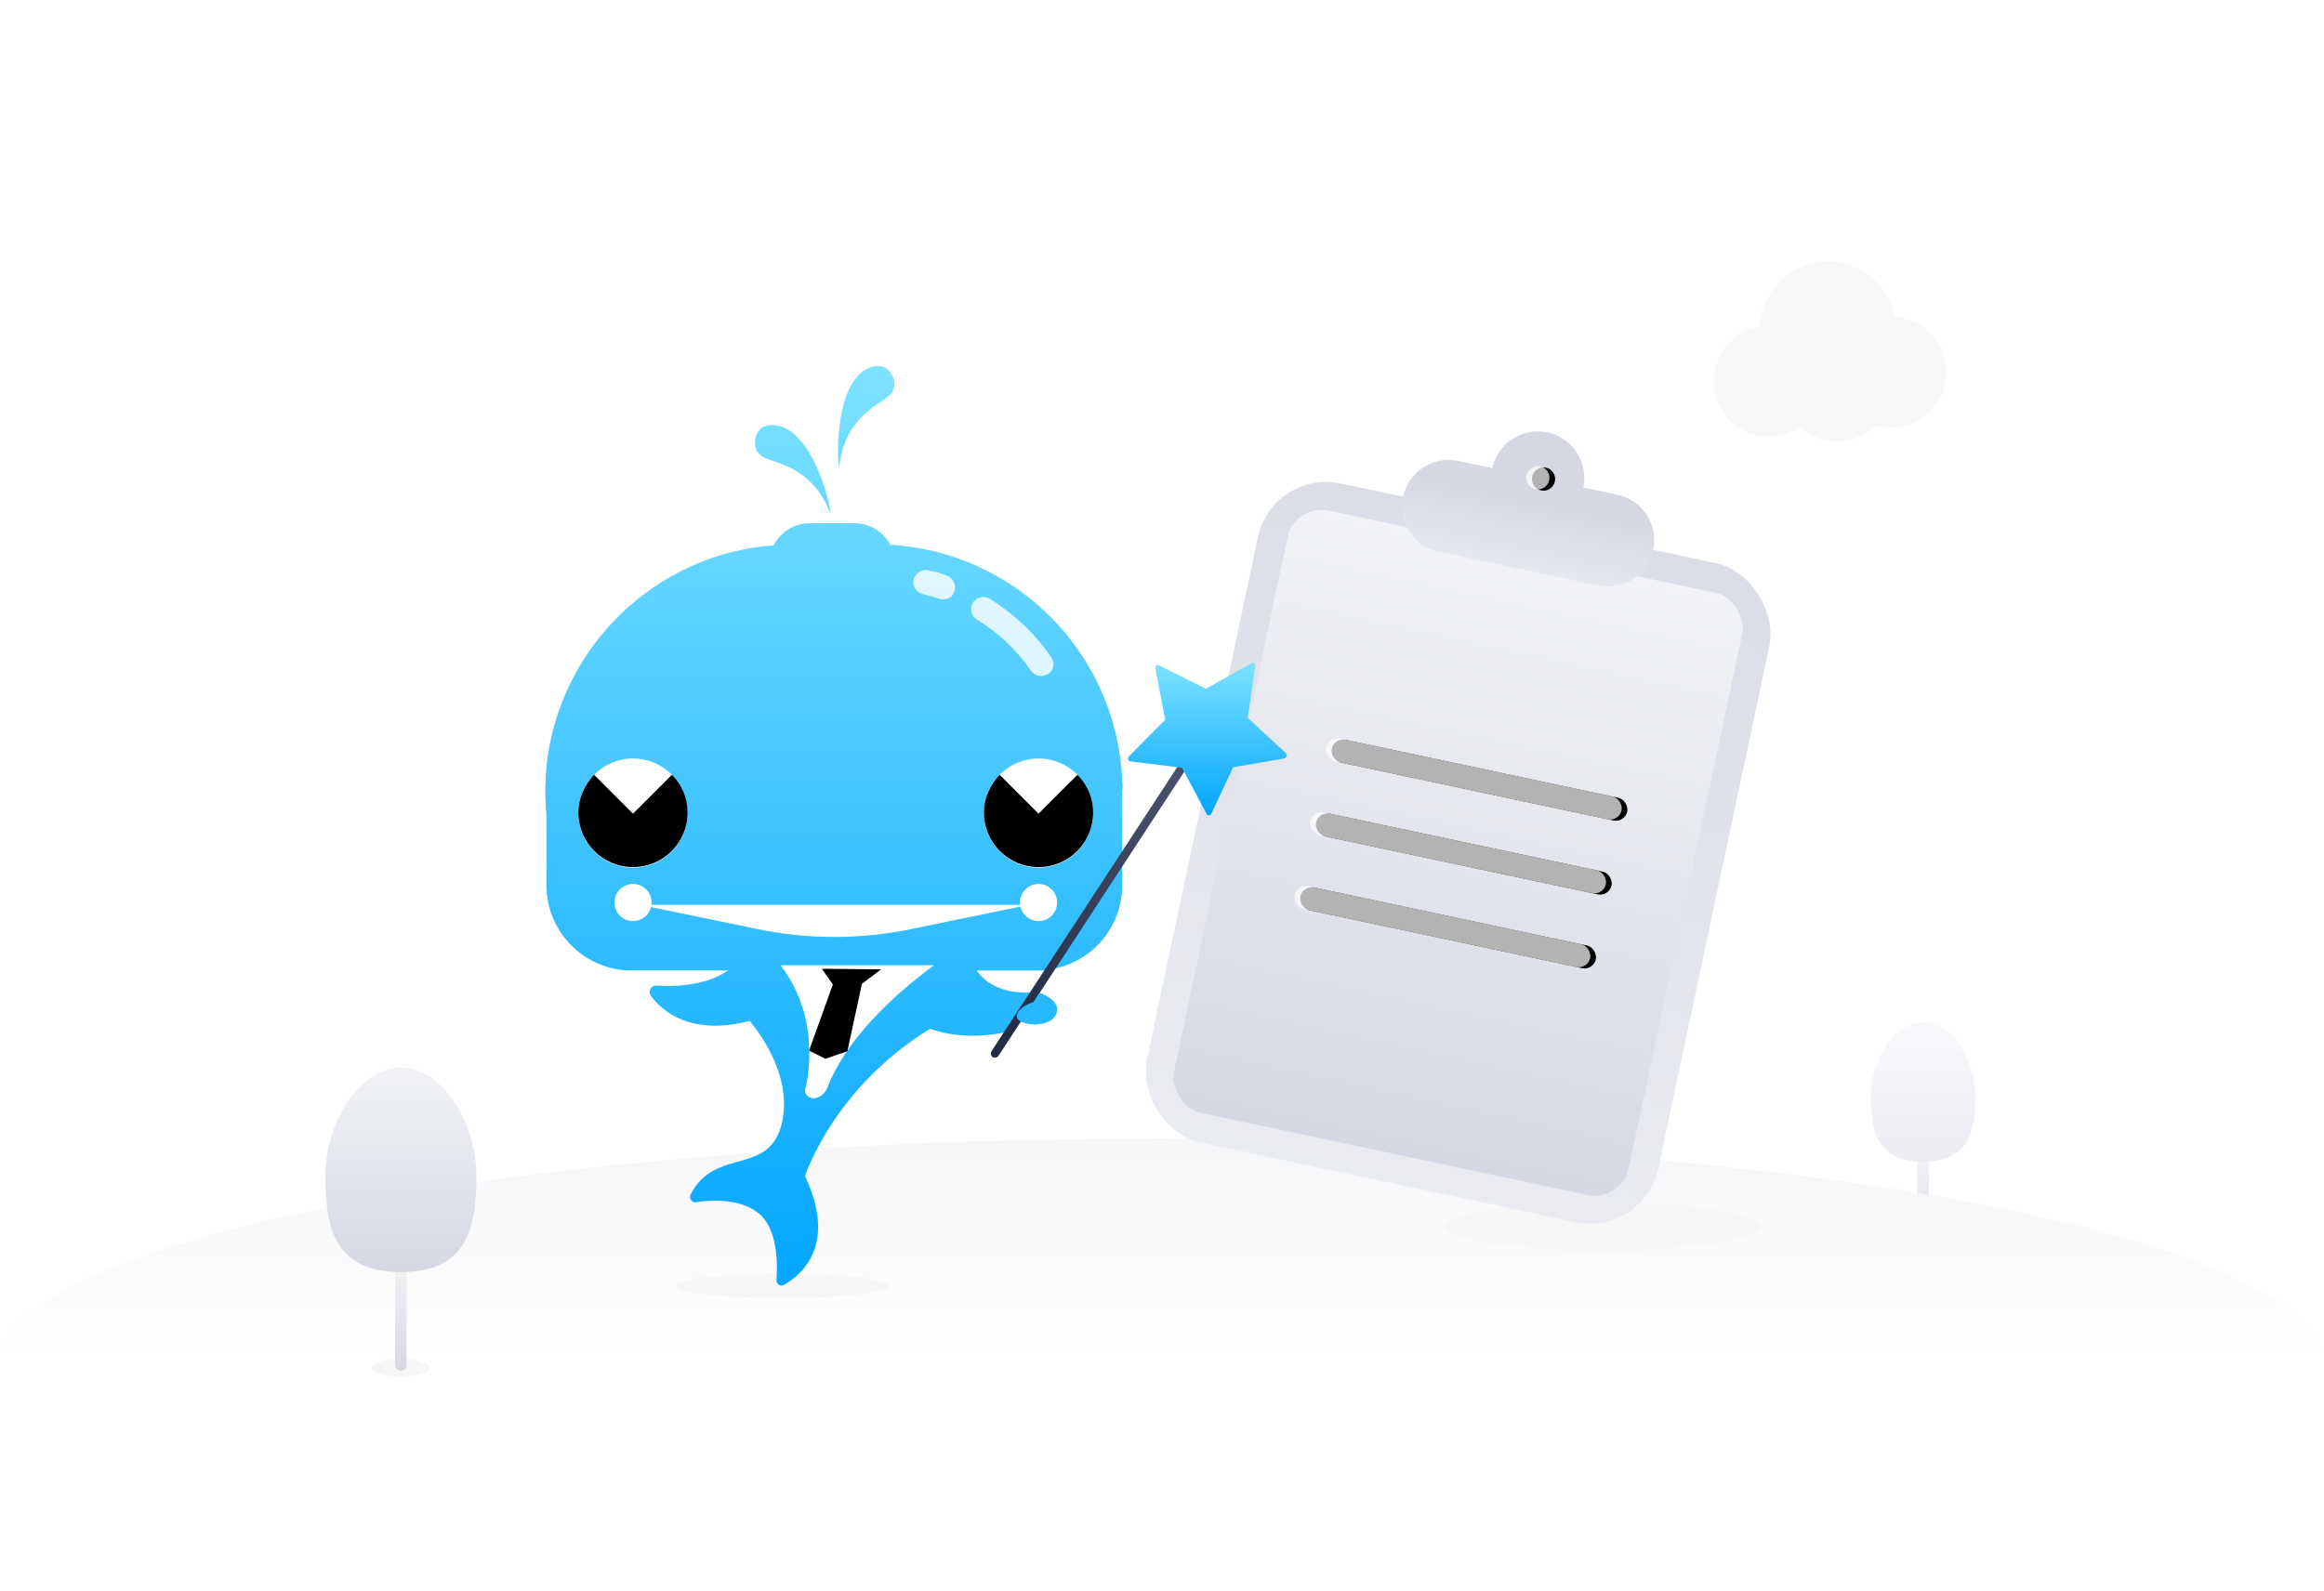 <?xml version="1.0" encoding="UTF-8"?>
<svg width="400px" height="274px" viewBox="0 0 400 274" version="1.1" xmlns="http://www.w3.org/2000/svg" xmlns:xlink="http://www.w3.org/1999/xlink">
    <!-- Generator: Sketch 61.2 (89653) - https://sketch.com -->
    <title>empty_img_order</title>
    <desc>Created with Sketch.</desc>
    <defs>
        <linearGradient x1="100%" y1="100%" x2="100%" y2="0%" id="linearGradient-1">
            <stop stop-color="#D5D8E2" offset="0%"></stop>
            <stop stop-color="#F1F3F6" offset="100%"></stop>
        </linearGradient>
        <linearGradient x1="50%" y1="100%" x2="50%" y2="0%" id="linearGradient-2">
            <stop stop-color="#ECEDF3" offset="0%"></stop>
            <stop stop-color="#F8F9FB" offset="100%"></stop>
        </linearGradient>
        <linearGradient x1="50%" y1="-26.234%" x2="50%" y2="50%" id="linearGradient-3">
            <stop stop-color="#F0F1F4" offset="0%"></stop>
            <stop stop-color="#FFFFFF" offset="100%"></stop>
        </linearGradient>
        <ellipse id="path-4" cx="200" cy="39" rx="200" ry="39"></ellipse>
        <linearGradient x1="100%" y1="100%" x2="100%" y2="0%" id="linearGradient-6">
            <stop stop-color="#D5D8E2" offset="0%"></stop>
            <stop stop-color="#F1F3F6" offset="100%"></stop>
        </linearGradient>
        <linearGradient x1="50%" y1="100%" x2="50%" y2="0%" id="linearGradient-7">
            <stop stop-color="#D5D8E2" offset="0%"></stop>
            <stop stop-color="#F1F3F6" offset="100%"></stop>
        </linearGradient>
        <linearGradient x1="52.255%" y1="-35.285%" x2="46.555%" y2="150.333%" id="linearGradient-8">
            <stop stop-color="#D5D8E2" offset="0%"></stop>
            <stop stop-color="#F1F3F6" offset="100%"></stop>
        </linearGradient>
        <linearGradient x1="50%" y1="100%" x2="50%" y2="0%" id="linearGradient-9">
            <stop stop-color="#D5D8E2" offset="0%"></stop>
            <stop stop-color="#F1F3F6" offset="100%"></stop>
        </linearGradient>
        <rect id="path-10" x="19" y="59" width="52" height="4" rx="2"></rect>
        <filter x="-10.6%" y="-162.5%" width="125.0%" height="425.0%" filterUnits="objectBoundingBox" id="filter-11">
            <feOffset dx="1" dy="0" in="SourceAlpha" result="shadowOffsetOuter1"></feOffset>
            <feGaussianBlur stdDeviation="2" in="shadowOffsetOuter1" result="shadowBlurOuter1"></feGaussianBlur>
            <feComposite in="shadowBlurOuter1" in2="SourceAlpha" operator="out" result="shadowBlurOuter1"></feComposite>
            <feColorMatrix values="0 0 0 0 0   0 0 0 0 0   0 0 0 0 0  0 0 0 0.08 0" type="matrix" in="shadowBlurOuter1"></feColorMatrix>
        </filter>
        <rect id="path-12" x="19" y="72" width="52" height="4" rx="2"></rect>
        <filter x="-10.6%" y="-162.5%" width="125.0%" height="425.0%" filterUnits="objectBoundingBox" id="filter-13">
            <feOffset dx="1" dy="0" in="SourceAlpha" result="shadowOffsetOuter1"></feOffset>
            <feGaussianBlur stdDeviation="2" in="shadowOffsetOuter1" result="shadowBlurOuter1"></feGaussianBlur>
            <feComposite in="shadowBlurOuter1" in2="SourceAlpha" operator="out" result="shadowBlurOuter1"></feComposite>
            <feColorMatrix values="0 0 0 0 0   0 0 0 0 0   0 0 0 0 0  0 0 0 0.08 0" type="matrix" in="shadowBlurOuter1"></feColorMatrix>
        </filter>
        <rect id="path-14" x="19" y="85" width="52" height="4" rx="2"></rect>
        <filter x="-10.6%" y="-162.5%" width="125.0%" height="425.0%" filterUnits="objectBoundingBox" id="filter-15">
            <feOffset dx="1" dy="0" in="SourceAlpha" result="shadowOffsetOuter1"></feOffset>
            <feGaussianBlur stdDeviation="2" in="shadowOffsetOuter1" result="shadowBlurOuter1"></feGaussianBlur>
            <feComposite in="shadowBlurOuter1" in2="SourceAlpha" operator="out" result="shadowBlurOuter1"></feComposite>
            <feColorMatrix values="0 0 0 0 0   0 0 0 0 0   0 0 0 0 0  0 0 0 0.08 0" type="matrix" in="shadowBlurOuter1"></feColorMatrix>
        </filter>
        <linearGradient x1="50%" y1="50%" x2="50%" y2="134.723%" id="linearGradient-16">
            <stop stop-color="#D5D8E2" offset="0%"></stop>
            <stop stop-color="#F1F3F6" offset="100%"></stop>
        </linearGradient>
        <circle id="path-17" cx="45" cy="8" r="2"></circle>
        <filter x="-137.5%" y="-162.5%" width="425.0%" height="425.0%" filterUnits="objectBoundingBox" id="filter-18">
            <feOffset dx="1" dy="0" in="SourceAlpha" result="shadowOffsetOuter1"></feOffset>
            <feGaussianBlur stdDeviation="2" in="shadowOffsetOuter1" result="shadowBlurOuter1"></feGaussianBlur>
            <feComposite in="shadowBlurOuter1" in2="SourceAlpha" operator="out" result="shadowBlurOuter1"></feComposite>
            <feColorMatrix values="0 0 0 0 0   0 0 0 0 0   0 0 0 0 0  0 0 0 0.08 0" type="matrix" in="shadowBlurOuter1"></feColorMatrix>
        </filter>
        <linearGradient x1="50%" y1="0%" x2="50%" y2="100%" id="linearGradient-19">
            <stop stop-color="#7DE2FF" offset="0%"></stop>
            <stop stop-color="#02A6FF" offset="100%"></stop>
        </linearGradient>
        <linearGradient x1="71.976%" y1="0%" x2="28.024%" y2="100%" id="linearGradient-20">
            <stop stop-color="#4B506A" offset="0%"></stop>
            <stop stop-color="#232C45" offset="100%"></stop>
        </linearGradient>
        <linearGradient x1="50%" y1="0%" x2="50%" y2="100%" id="linearGradient-21">
            <stop stop-color="#7DE2FF" offset="0%"></stop>
            <stop stop-color="#02A6FF" offset="100%"></stop>
        </linearGradient>
    </defs>
    <g id="🔪切图" stroke="none" stroke-width="1" fill="none" fill-rule="evenodd">
        <g id="img" transform="translate(-708, -2051)">
            <g id="empty_img_order" transform="translate(708, 2051)">
                <g id="empty/img_order">
                    <g id="cutting/img_search_empty">
                        <rect id="矩形" fill="url(#linearGradient-1)" x="330" y="199.222" width="2" height="17" rx="1"></rect>
                        <path d="M331,200 C338.801,200 340,194.966 340,188.757 C340,182.548 335.971,176 331,176 C326.029,176 322,182.548 322,188.757 C322,194.966 323.199,200 331,200 Z" id="椭圆形" fill="url(#linearGradient-2)"></path>
                        <g id="Group-7" transform="translate(0, 196)">
                            <g id="Oval-6-Copy-3-+-Oval-6-Copy-4-+-Oval-6-+-Oval-6-Copy-2-Mask">
                                <mask id="mask-5" fill="white">
                                    <use xlink:href="#path-4"></use>
                                </mask>
                                <use id="Mask" fill="url(#linearGradient-3)" xlink:href="#path-4"></use>
                                <ellipse id="XMLID_1705_" fill="#F6F6F6" fill-rule="nonzero" mask="url(#mask-5)" cx="134.6" cy="25.4" rx="18.3" ry="2.1"></ellipse>
                                <ellipse id="Oval-2" fill="#F6F6F6" mask="url(#mask-5)" transform="translate(275.902, 15.141) rotate(-180) translate(-275.902, -15.141) " cx="275.902" cy="15.141" rx="27.273" ry="4.141"></ellipse>
                                <ellipse id="椭圆形" fill="#F6F6F6" mask="url(#mask-5)" cx="69" cy="39.5" rx="5" ry="1.5"></ellipse>
                            </g>
                        </g>
                        <rect id="矩形" fill="url(#linearGradient-6)" x="68" y="218" width="2" height="18" rx="1"></rect>
                        <path d="M69,219 C80.269,219 82,211.613 82,202.5 C82,193.387 76.18,183.778 69,183.778 C61.82,183.778 56,193.387 56,202.5 C56,211.613 57.731,219 69,219 Z" id="椭圆形" fill="url(#linearGradient-7)"></path>
                        <path d="M314.608,45 C320.305,45 325.056,49.104 326.14,54.554 C331.081,54.844 335,58.997 335,64.077 C335,69.345 330.786,73.615 325.588,73.615 C324.631,73.615 323.708,73.471 322.838,73.202 C321.134,74.93 318.778,76 316.176,76 C313.72,76 311.482,75.046 309.806,73.483 C308.279,74.568 306.419,75.205 304.412,75.205 C299.214,75.205 295,70.935 295,65.667 C295,60.934 298.401,57.006 302.862,56.257 C303.202,49.982 308.331,45 314.608,45 Z" id="形状结合" fill="#F7F8FA"></path>
                    </g>
                    <g id="编组" transform="translate(252.63, 139) rotate(12) translate(-252.63, -139) translate(207.63, 73)">
                        <rect id="矩形" fill="url(#linearGradient-8)" x="9.09494702e-13" y="16" width="90" height="116" rx="12"></rect>
                        <rect id="矩形备份" fill="url(#linearGradient-9)" x="5" y="21" width="80" height="106" rx="6"></rect>
                        <g id="矩形">
                            <use fill="black" fill-opacity="1" filter="url(#filter-11)" xlink:href="#path-10"></use>
                            <use fill-opacity="0.7" fill="#FFFFFF" fill-rule="evenodd" xlink:href="#path-10"></use>
                        </g>
                        <g id="矩形">
                            <use fill="black" fill-opacity="1" filter="url(#filter-13)" xlink:href="#path-12"></use>
                            <use fill-opacity="0.7" fill="#FFFFFF" fill-rule="evenodd" xlink:href="#path-12"></use>
                        </g>
                        <g id="矩形">
                            <use fill="black" fill-opacity="1" filter="url(#filter-15)" xlink:href="#path-14"></use>
                            <use fill-opacity="0.7" fill="#FFFFFF" fill-rule="evenodd" xlink:href="#path-14"></use>
                        </g>
                        <path d="M45,3.41060513e-13 C49.418,3.41060513e-13 53,3.582 53,8 L53,8 L59,8 C63.418,8 67,11.582 67,16 C67,20.418 63.418,24 59,24 L31,24 C26.582,24 23,20.418 23,16 C23,11.582 26.582,8 31,8 L37,8 C37,3.582 40.582,3.41060513e-13 45,3.41060513e-13 Z" id="形状结合" fill="url(#linearGradient-16)"></path>
                        <g id="椭圆形">
                            <use fill="black" fill-opacity="1" filter="url(#filter-18)" xlink:href="#path-17"></use>
                            <use fill-opacity="0.7" fill="#FFFFFF" fill-rule="evenodd" xlink:href="#path-17"></use>
                        </g>
                    </g>
                    <g id="编组-7" transform="translate(93, 63)">
                        <path d="M54.15,27.088 C56.75,27.088 59.05,28.588 60.25,30.788 C81.95,32.088 99.25,49.588 100.15,71.388 C100.25,71.988 100.25,72.588 100.15,73.188 L100.15,73.188 L100.15,89.388 C100.15,96.988 94.45,103.188 87.05,103.988 C86.45,104.088 85.95,104.088 85.45,104.088 L75.079,104.088 C78.485,108.822 84.95,107.788 84.95,107.788 L84.95,107.788 L86.65,109.488 L82.85,111.888 L81.55,114.388 C74.261,116.269 68.999,114.833 67.064,114.124 C50.376,124.419 45.55,139.488 45.55,139.488 C51.15,151.388 44.95,156.488 41.95,158.188 C41.35,158.588 40.65,158.088 40.65,157.388 C40.85,154.488 40.85,148.388 37.45,145.788 C34.25,143.288 29.25,143.588 26.75,143.988 C26.05,144.088 25.55,143.288 25.85,142.688 C30.05,134.388 39.25,139.588 41.55,130.488 C43.444,122.584 38.017,115.155 36.04,112.776 C25.931,115.382 21.082,111.167 19.05,108.488 C18.45,107.688 19.05,106.588 20.05,106.688 C26.842,107.095 30.589,105.289 32.294,104.088 L15.39,104.087 C14.91,104.084 14.43,104.068 13.95,103.988 C6.65,103.088 1.05,96.888 1.05,89.388 L1.05,89.388 L1.05,77.588 C0.95,76.188 0.85,74.688 0.85,73.288 C0.85,71.888 0.95,70.388 1.05,68.988 C3.15,48.588 19.65,32.388 40.15,30.888 C41.35,28.588 43.65,27.088 46.35,27.088 L46.35,27.088 Z M49.85,25.188 C47.45,19.288 43.45,17.488 40.15,16.388 C38.15,15.788 36.95,15.088 36.95,13.288 C36.95,11.488 37.95,10.188 39.75,10.188 C47.35,9.988 50.55,26.788 49.85,25.188 Z M57.35,0.088 C59.05,-0.312 60.35,0.688 60.85,2.388 C61.25,4.088 60.35,5.088 58.55,6.188 C55.65,8.088 52.25,10.888 51.45,17.188 C51.25,18.888 49.95,1.788 57.35,0.088 Z" id="形状结合" fill="url(#linearGradient-19)" fill-rule="nonzero"></path>
                        <g id="XMLID_1853_" transform="translate(24.95, 102.188)">
                            <g id="XMLID_1854_">
                                <g id="XMLID_1855_">
                                    <g id="XMLID_1856_">
                                        <g id="XMLID_1857_"></g>
                                    </g>
                                </g>
                            </g>
                        </g>
                        <g id="XMLID_1834_" transform="translate(40.95, 103.188)" fill-rule="nonzero">
                            <g id="XMLID_1841_" fill="#FFFFFF">
                                <g id="XMLID_1842_">
                                    <g id="XMLID_1843_">
                                        <g id="XMLID_1844_">
                                            <g id="XMLID_1845_">
                                                <path d="M26.8,0 L0.4,0 C4.7,5.6 6.3,12.9 4.8,20.8 C4.8,20.9 4.7,21 4.7,21.1 C4.6,21.3 4.6,21.5 4.6,21.6 C4.6,22.3 5.2,22.8 6,22.9 C7,22.9 7.9,22.2 8.3,21.4 C8.3,21.3 8.4,21.3 8.4,21.2 C8.4,21.2 8.4,21.2 8.4,21.2 C11.5,13.1 19.2,5.6 26.8,0 Z" id="XMLID_1846_"></path>
                                            </g>
                                        </g>
                                    </g>
                                </g>
                            </g>
                            <g id="XMLID_1835_" transform="translate(5, 0)" fill="#000000">
                                <g id="XMLID_1836_">
                                    <g id="XMLID_1837_">
                                        <g id="XMLID_1838_">
                                            <g id="XMLID_1839_">
                                                <polygon id="XMLID_1840_" points="12.7 0.7 2.5 0.6 4.4 3.3 0.3 14.7 3.1 16.1 6.9 14.8 9.4 3.2"></polygon>
                                            </g>
                                        </g>
                                    </g>
                                </g>
                            </g>
                        </g>
                        <circle id="XMLID_1809_" fill="#FFFFFF" fill-rule="nonzero" cx="15.95" cy="76.988" r="9.4"></circle>
                        <path d="M15.95,77.088 L9.25,70.388 C7.65,72.088 6.55,74.388 6.55,76.888 C6.55,82.088 10.75,86.288 15.95,86.288 C21.15,86.288 25.35,82.088 25.35,76.888 C25.35,74.388 24.35,72.088 22.65,70.388 L15.95,77.088 Z" id="XMLID_1803_" fill="#000000" fill-rule="nonzero"></path>
                        <circle id="XMLID_1795_" fill="#FFFFFF" fill-rule="nonzero" cx="85.75" cy="76.988" r="9.4"></circle>
                        <path d="M85.75,77.088 L79.05,70.388 C77.45,72.088 76.35,74.388 76.35,76.888 C76.35,82.088 80.55,86.288 85.75,86.288 C90.95,86.288 95.15,82.088 95.15,76.888 C95.15,74.388 94.15,72.088 92.45,70.388 L85.75,77.088 Z" id="XMLID_1789_" fill="#000000" fill-rule="nonzero"></path>
                        <path d="M86.25,53.388 C85.55,53.388 84.85,53.088 84.45,52.488 C82.05,48.988 78.85,45.888 75.15,43.688 C74.15,43.088 73.85,41.788 74.45,40.788 C75.05,39.788 76.35,39.488 77.35,40.088 C81.55,42.688 85.25,46.188 87.95,50.188 C88.65,51.188 88.35,52.488 87.35,53.088 C87.05,53.188 86.65,53.388 86.25,53.388 Z" id="XMLID_1769_" fill="#FFFFFF" fill-rule="nonzero" opacity="0.804"></path>
                        <path d="M69.35,40.188 C69.15,40.188 68.95,40.188 68.65,40.088 C67.75,39.788 66.75,39.488 65.85,39.288 C64.75,38.988 63.95,37.888 64.25,36.788 C64.55,35.688 65.65,34.888 66.75,35.188 C67.85,35.388 68.95,35.688 69.95,36.088 C71.05,36.488 71.65,37.688 71.25,38.788 C71.05,39.688 70.25,40.188 69.35,40.188 Z" id="XMLID_1762_" fill="#FFFFFF" fill-rule="nonzero" opacity="0.804"></path>
                        <path d="M17.15,92.788 L84.05,92.788 L64.15,96.888 C55.25,98.788 45.95,98.788 37.05,96.888 L17.15,92.788 Z" id="XMLID_1754_" fill="#FFFFFF" fill-rule="nonzero"></path>
                        <circle id="XMLID_1748_" fill="#FFFFFF" fill-rule="nonzero" cx="85.75" cy="92.388" r="3.2"></circle>
                        <circle id="XMLID_1741_" fill="#FFFFFF" fill-rule="nonzero" cx="15.95" cy="92.388" r="3.2"></circle>
                        <path d="M78.25,119.088 C78.15,119.088 77.95,119.088 77.85,118.988 C77.55,118.788 77.45,118.388 77.65,117.988 L111.05,66.888 C111.25,66.588 111.65,66.488 112.05,66.688 C112.35,66.888 112.45,67.288 112.25,67.688 L78.85,118.788 C78.75,118.988 78.45,119.088 78.25,119.088 Z" id="XMLID_1732_" fill="url(#linearGradient-20)" fill-rule="nonzero"></path>
                        <path d="M84.93,109.499 C84.93,109.499 82,110.4 82,112 C82,113.6 87.7,114.2 88.8,111.6 C89.8,109.2 85.938,107.924 85.938,107.924 L84.93,109.499 Z" id="XMLID_1725_" fill="#27B8FF" fill-rule="nonzero"></path>
                        <path d="M115.05,77.388 C114.85,77.388 114.65,77.288 114.65,77.088 L110.45,69.188 L101.55,68.088 C101.35,68.088 101.25,67.888 101.15,67.788 C101.05,67.688 101.15,67.388 101.25,67.288 L107.55,60.888 L105.85,52.088 C105.85,51.888 105.85,51.688 106.05,51.588 C106.15,51.488 106.25,51.488 106.35,51.488 C106.45,51.488 106.55,51.488 106.55,51.588 L114.55,55.588 L122.35,51.188 C122.45,51.188 122.55,51.088 122.55,51.088 C122.65,51.088 122.75,51.088 122.85,51.188 C123.05,51.288 123.05,51.488 123.05,51.688 L121.75,60.588 L128.35,66.688 C128.45,66.788 128.55,66.988 128.45,67.188 C128.35,67.388 128.25,67.488 128.05,67.588 L119.25,69.088 L115.45,77.188 C115.35,77.288 115.25,77.388 115.05,77.388 C115.05,77.388 115.05,77.388 115.05,77.388 Z" id="路径" fill="url(#linearGradient-21)" fill-rule="nonzero"></path>
                    </g>
                </g>
            </g>
        </g>
    </g>
</svg>